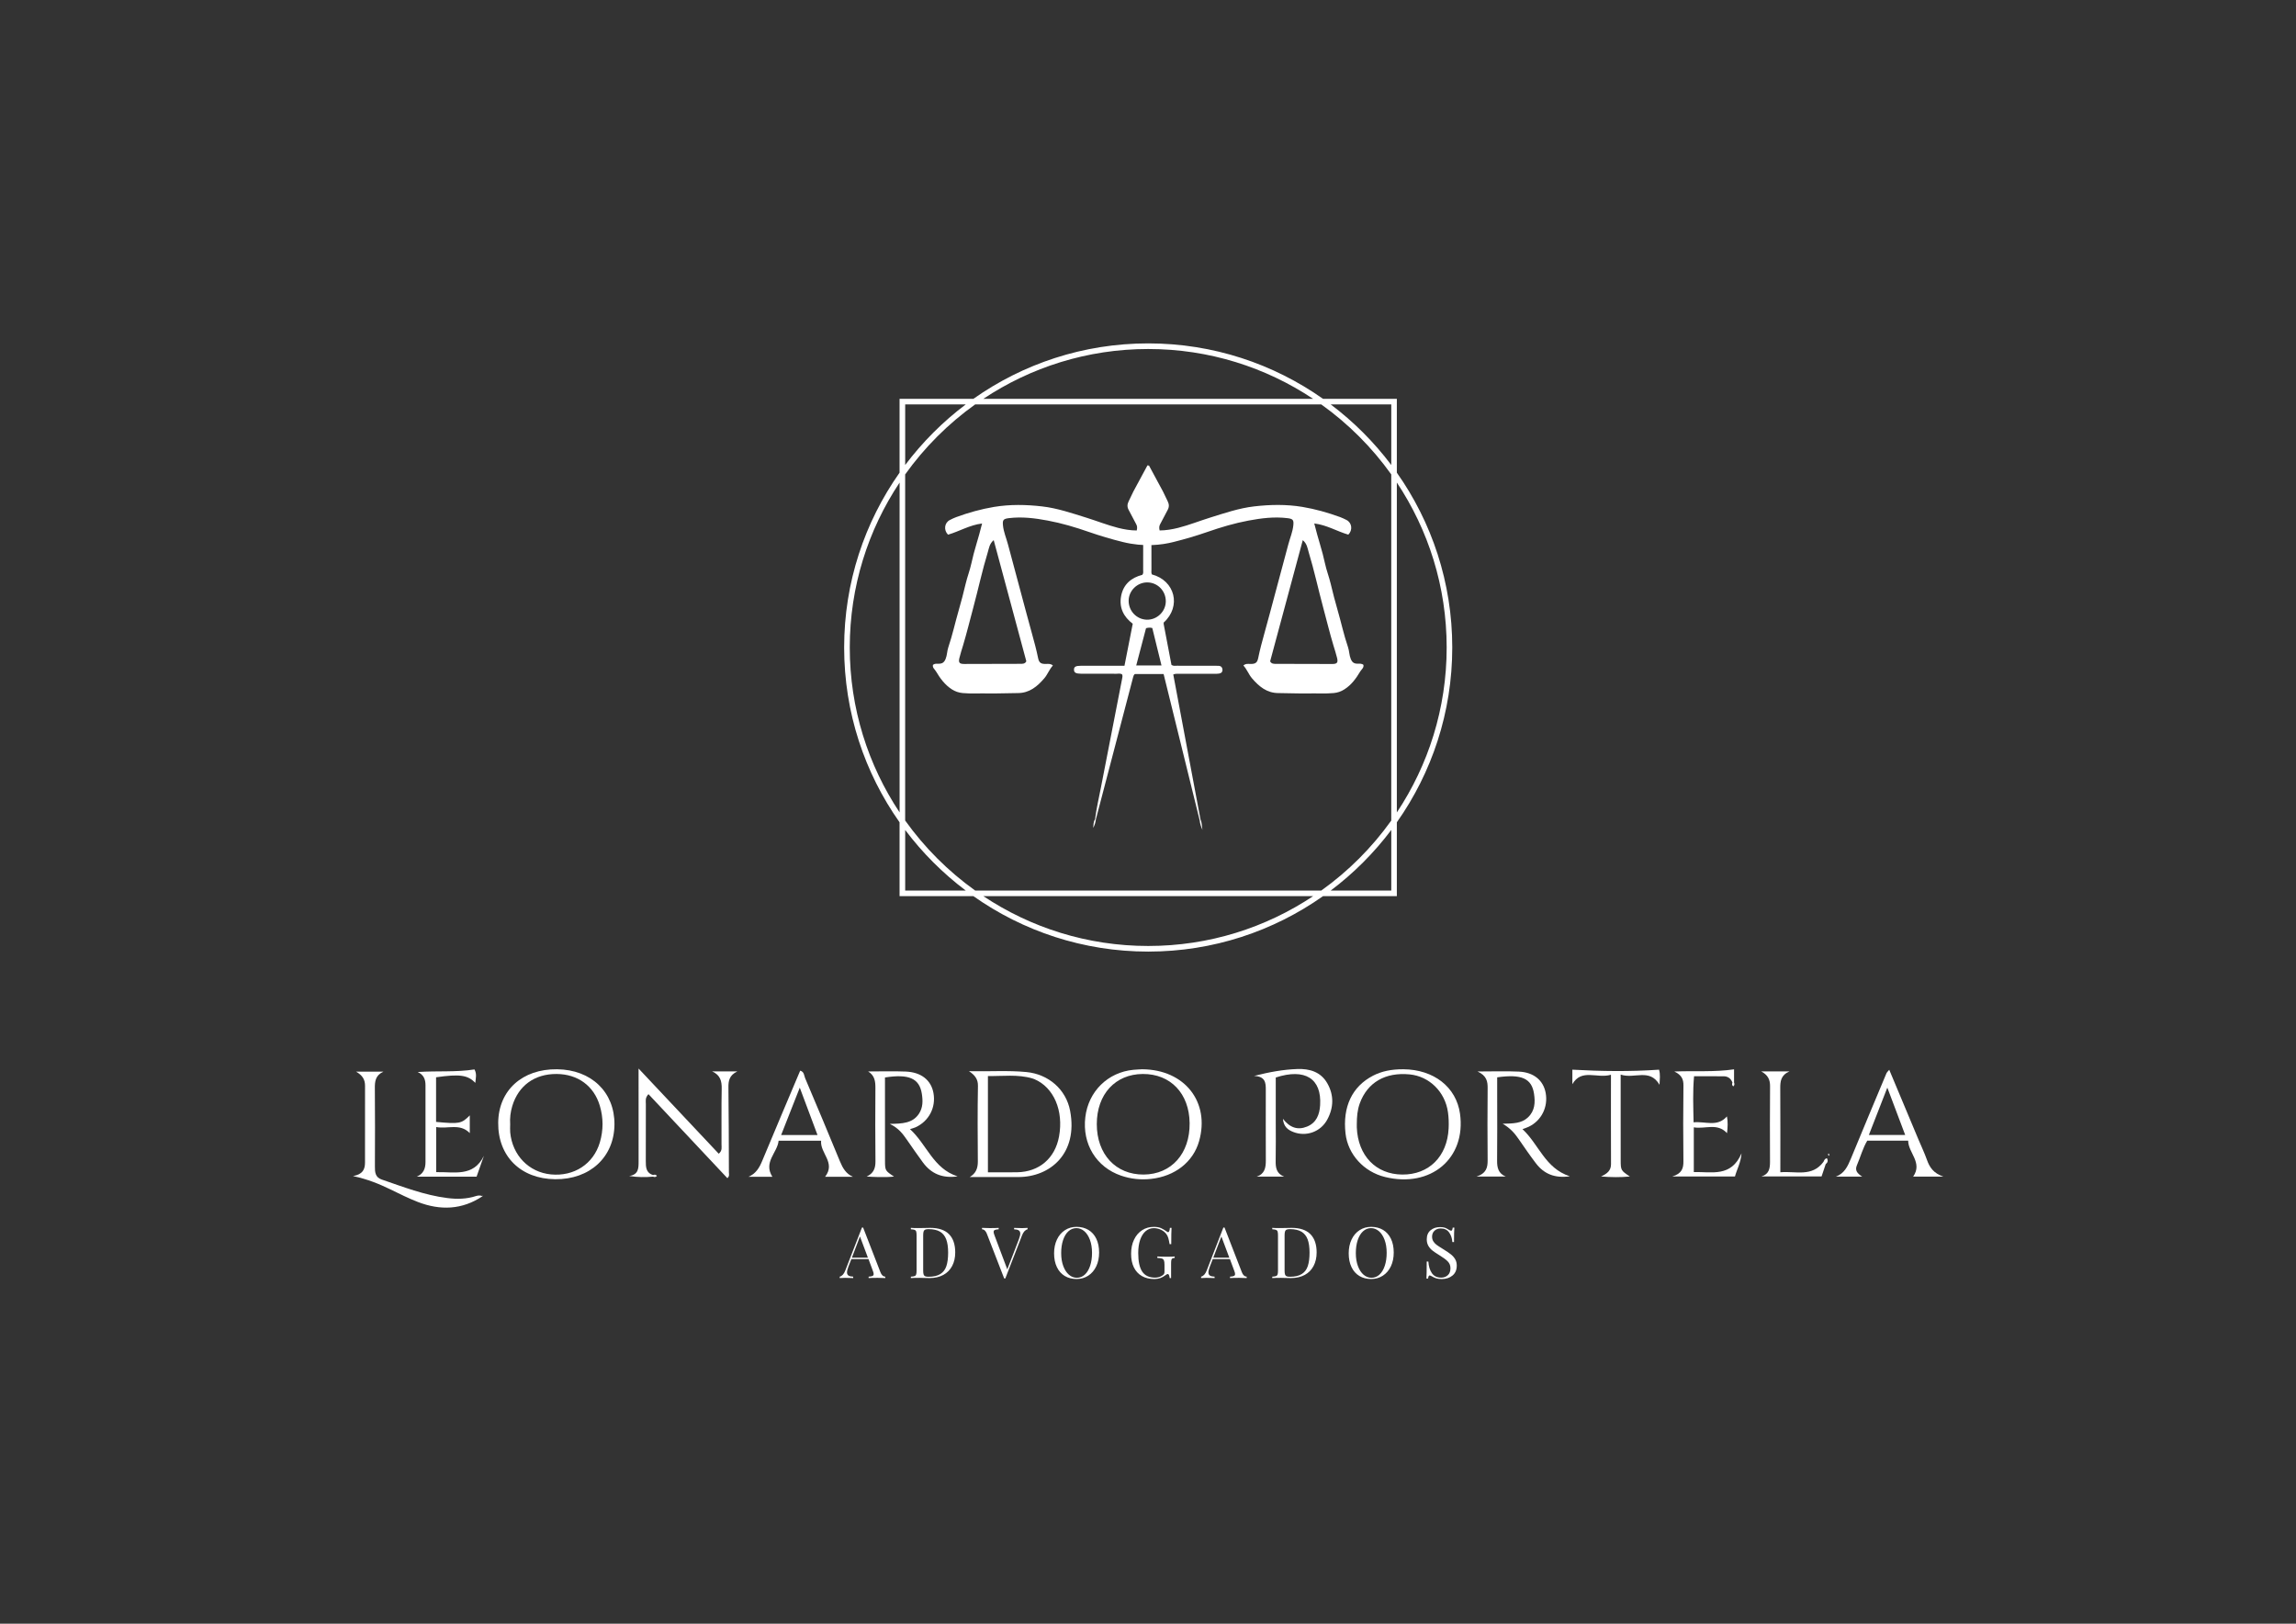 <?xml version="1.0" encoding="utf-8"?>
<!-- Generator: Adobe Illustrator 29.1.0, SVG Export Plug-In . SVG Version: 9.03 Build 55587)  -->
<svg version="1.0" id="Camada_1" xmlns="http://www.w3.org/2000/svg" xmlns:xlink="http://www.w3.org/1999/xlink" x="0px" y="0px"
	 viewBox="0 0 841.89 595.28" enable-background="new 0 0 841.89 595.28" xml:space="preserve">
<rect x="0" y="0" width="841.89" height="595.28" fill="#333333" stroke="none"/>
<g>
	<g>
		<g>
			<path fill="#FFFFFF" d="M446.96,244.11c-0.46-0.04-0.93-0.03-1.4-0.03c-4.65,0-9.31,0.01-13.96-0.01c-0.65,0-1.33,0.18-2.05-0.3
				c-0.94-4.93-1.9-9.93-2.85-14.94c-0.04-0.19,0-0.39,0-0.59c6.57-5.96,4.13-15.41-4.33-17.65c-0.28-0.56-0.16-1.17-0.16-1.75
				c-0.01-3.52-0.01-7.05-0.01-10.57c0-0.47,0.02-0.93-0.02-1.4c-0.08-0.89-0.45-1.53-1.46-1.55c-1-0.02-1.43,0.57-1.52,1.48
				c-0.05,0.46-0.02,0.93-0.02,1.39c0,3.59,0.01,7.18-0.01,10.77c0,0.58,0.17,1.2-0.3,1.78c-4.08,1.05-6.96,3.47-7.78,7.77
				c-0.81,4.26,0.91,7.64,4.26,10.16c-1.03,5.24-2.02,10.29-3.03,15.41c-5.48,0-10.73,0-15.98,0c-1.91,0-2.55,0.38-2.53,1.45
				c0.02,1.07,0.67,1.45,2.58,1.46c4.32,0.01,8.64-0.01,12.97,0.02c0.7,0,1.45-0.22,2.1,0.25c0.24,0.55,0.08,1.09-0.01,1.59
				c-2.57,13.21-5.17,26.41-7.72,39.63c-0.77,3.97-1.7,7.91-2.21,11.92c-0.68,0.96-0.51,2.07-0.67,3.13c0.55-1,0.87-2.06,0.99-3.17
				c4.55-17.36,9.1-34.73,13.65-52.09c0.12-0.46,0.25-0.9,0.65-1.16c3.46,0,6.89,0,10.53,0c4.42,17.91,8.82,35.78,13.23,53.65
				c0.12,1.22,0.48,2.38,1.02,3.49c-0.27-1.26-0.14-2.59-0.72-3.78c-3.33-17.75-6.67-35.5-9.99-53.2c0.93-0.36,1.6-0.24,2.25-0.24
				c4.32-0.01,8.64,0,12.97-0.01c0.53,0,1.07,0,1.59-0.08c0.84-0.13,1.3-0.65,1.23-1.52C448.17,244.64,447.74,244.18,446.96,244.11z
				 M416.63,243.96c1.22-4.63,2.42-9.18,3.59-13.65c0.85-0.23,1.49-0.29,2.3-0.06c1.1,4.48,2.22,9.02,3.37,13.71
				C422.79,243.96,419.83,243.96,416.63,243.96z M420.54,227.19c-3.74-0.08-6.71-3.17-6.69-6.97c0.02-3.7,3.21-6.78,6.94-6.7
				c3.75,0.08,6.72,3.17,6.68,6.96C427.44,224.19,424.26,227.27,420.54,227.19z"/>
			<path fill="#FFFFFF" d="M499.92,243.72c-0.69-0.52-1.45-0.39-2.16-0.4c-1.29-0.01-1.96-0.49-2.48-1.77
				c-0.57-1.4-0.51-2.86-0.98-4.24c-1.53-4.44-2.5-9.04-3.81-13.55c-0.94-3.23-1.78-6.49-2.56-9.77c-0.6-2.51-1.55-4.91-2.09-7.44
				c-0.5-2.31-1.11-4.62-1.79-6.88c-0.74-2.45-1.41-4.89-2.14-7.76c4.61,0.55,8.35,2.9,12.49,4.1c1.66-1.67,1.35-4.36-0.69-5.39
				c-0.77-0.39-1.54-0.77-2.35-1.06c-4.49-1.63-9.05-2.93-13.79-3.72c-5.9-0.98-11.8-0.87-17.68-0.19
				c-5.55,0.64-10.86,2.46-16.16,4.11c-3.9,1.21-7.72,2.74-11.69,3.75c-2.21,0.56-4.49,0.94-6.83,0.96
				c-0.23-0.92-0.19-1.59,0.18-2.28c0.94-1.73,1.81-3.5,2.76-5.23c0.6-1.09,0.56-2.11,0.01-3.2c-0.59-1.16-1.14-2.34-1.69-3.51
				l-5.22-9.68c-0.02-0.01-0.04-0.02-0.06-0.02c-0.06,0.1-0.12,0.21-0.18,0.31c-0.06-0.1-0.12-0.21-0.18-0.31
				c-0.02,0.01-0.04,0.02-0.06,0.02l-5.22,9.68c-0.55,1.18-1.11,2.36-1.69,3.52c-0.55,1.1-0.6,2.11,0.01,3.2
				c0.95,1.73,1.82,3.5,2.76,5.23c0.38,0.69,0.41,1.36,0.18,2.28c-2.35-0.01-4.63-0.4-6.83-0.96c-3.97-1.01-7.79-2.54-11.69-3.75
				c-5.3-1.65-10.61-3.47-16.16-4.11c-5.88-0.68-11.77-0.79-17.68,0.19c-4.73,0.79-9.3,2.08-13.79,3.72
				c-0.81,0.29-1.58,0.67-2.35,1.06c-2.04,1.03-2.35,3.73-0.69,5.39c4.14-1.2,7.89-3.54,12.49-4.1c-0.72,2.87-1.4,5.31-2.14,7.76
				c-0.68,2.26-1.29,4.57-1.79,6.88c-0.55,2.53-1.5,4.93-2.09,7.44c-0.78,3.28-1.62,6.55-2.56,9.77c-1.31,4.51-2.29,9.11-3.81,13.55
				c-0.47,1.38-0.41,2.85-0.98,4.24c-0.53,1.28-1.2,1.76-2.48,1.77c-0.71,0-1.47-0.12-2.16,0.4c-0.27,1.06,0.66,1.65,1.09,2.38
				c1.53,2.57,3.26,4.97,5.86,6.63c1.22,0.77,2.47,1.2,3.89,1.34c3.05,0.29,6.11,0.08,9.17,0.14c3.7,0.07,7.41-0.12,11.12-0.13
				c4.26-0.01,7.12-2.42,9.7-5.43c1.22-1.42,1.8-3.23,3.14-4.67c-0.77-0.72-1.65-0.6-2.47-0.58c-1.84,0.05-2.59-0.37-2.95-2.13
				c-0.63-3.12-1.47-6.19-2.32-9.25c-1.37-4.93-2.67-9.87-4-14.81c-1.58-5.89-3.18-11.79-4.74-17.68c-0.61-2.3-1.58-4.5-1.82-6.9
				c-0.2-2,0.12-2.43,2.16-2.68c4.81-0.59,9.56,0,14.27,0.89c5.14,0.96,10.14,2.45,15.08,4.17c4.09,1.42,8.25,2.66,12.45,3.69
				c7.75,1.91,14.15,1.1,18.54,0c4.21-1.05,8.36-2.27,12.45-3.69c4.94-1.72,9.94-3.21,15.08-4.17c4.71-0.88,9.45-1.48,14.27-0.89
				c2.05,0.25,2.37,0.68,2.16,2.68c-0.25,2.4-1.21,4.6-1.82,6.9c-1.57,5.9-3.16,11.79-4.74,17.68c-1.33,4.94-2.62,9.89-4,14.81
				c-0.85,3.07-1.69,6.13-2.32,9.25c-0.36,1.76-1.1,2.18-2.95,2.13c-0.82-0.02-1.7-0.15-2.47,0.58c1.34,1.44,1.92,3.25,3.14,4.67
				c2.58,3.01,5.44,5.42,9.7,5.43c3.71,0.01,7.41,0.21,11.12,0.13c3.06-0.06,6.11,0.15,9.17-0.14c1.42-0.13,2.67-0.56,3.89-1.34
				c2.61-1.66,4.33-4.06,5.86-6.63C499.27,245.37,500.19,244.78,499.92,243.72z M376.33,242.44c-0.51,1-1.42,0.93-2.27,0.93
				c-6.84,0.03-13.68,0.05-20.52,0.05c-1.74,0-2.16-0.51-1.75-2.2c0.37-1.54,0.88-3.05,1.33-4.57c1.37-4.56,2.49-9.19,3.73-13.78
				c1.84-6.84,3.32-13.78,5.39-20.56c0.41-1.36,0.57-2.98,2.13-4.29C368.42,213.09,372.38,227.78,376.33,242.44z M488.52,243.43
				c-6.84,0-13.68-0.02-20.52-0.05c-0.85,0-1.76,0.07-2.27-0.93c3.95-14.67,7.91-29.35,11.97-44.42c1.56,1.31,1.72,2.93,2.13,4.29
				c2.06,6.78,3.54,13.72,5.39,20.56c1.24,4.59,2.36,9.22,3.73,13.78c0.46,1.52,0.96,3.03,1.33,4.57
				C490.69,242.92,490.27,243.43,488.52,243.43z"/>
		</g>
		<path fill="#FFFFFF" d="M512.19,173.29v-27.08h-27.08c-18.14-12.79-40.25-20.32-64.09-20.32s-45.95,7.52-64.09,20.32h-27.08v27.08
			c-12.79,18.14-20.32,40.25-20.32,64.09s7.52,45.95,20.32,64.09v27.08h27.08c18.14,12.79,40.25,20.32,64.09,20.32
			s45.95-7.52,64.09-20.32h27.08v-27.08c12.79-18.14,20.32-40.25,20.32-64.09S524.99,191.43,512.19,173.29z M329.86,297.84
			c-11.54-17.33-18.27-38.13-18.27-60.46c0-22.34,6.73-43.13,18.27-60.46V297.84z M421.03,127.95c22.34,0,43.13,6.73,60.46,18.27
			H360.56C377.9,134.68,398.69,127.95,421.03,127.95z M331.91,148.26h22.22c-8.41,6.33-15.89,13.81-22.22,22.22V148.26z
			 M331.91,326.5v-22.22c6.33,8.41,13.81,15.89,22.22,22.22H331.91z M421.03,346.81c-22.34,0-43.13-6.73-60.46-18.27h120.93
			C464.16,340.08,443.37,346.81,421.03,346.81z M510.15,326.5h-22.22c8.41-6.33,15.89-13.81,22.22-22.22V326.5z M510.15,300.82
			c-7.08,9.91-15.76,18.6-25.67,25.67H357.58c-9.91-7.08-18.6-15.76-25.68-25.68V173.94c7.08-9.91,15.76-18.6,25.68-25.68h126.89
			c9.91,7.08,18.6,15.76,25.67,25.67V300.82z M510.15,170.48c-6.33-8.41-13.81-15.89-22.22-22.22h22.22V170.48z M512.19,176.91
			c11.54,17.34,18.27,38.13,18.27,60.47c0,22.34-6.73,43.13-18.27,60.47V176.91z"/>
	</g>
	<g>
		<g>
			<path fill="#FFFFFF" d="M264.63,399.14c-0.14,6.81-0.03,13.63-0.07,20.45c-0.01,1.03,0.36,2.21-1.01,3.39
				c-9.69-10.3-19.33-20.54-29.4-31.24c0,11.91-0.01,22.95,0.01,33.99c0,2.49,0.04,4.94-3.48,5.4c3.11,0.5,5.94,0.49,8.78,0.25
				c0.53,0.22,1.01,0.19,1.42-0.29c-0.38-0.49-0.85-0.54-1.38-0.3c-2.67-0.78-2.7-2.95-2.7-5.14c0-6.96-0.02-13.92,0.02-20.88
				c0.01-1.07-0.36-2.25,0.96-3.64c9.67,10.29,19.3,20.55,28.93,30.8c0.86-0.75,0.57-1.49,0.56-2.15
				c-0.04-10.37-0.04-20.73-0.17-31.1c-0.03-2.41,0.29-4.47,3.25-5.88c-3.45,0-6.12,0-9.21,0
				C264.12,394.13,264.69,396.36,264.63,399.14z"/>
			<path fill="#FFFFFF" d="M514.59,392.01c-4.41-0.03-8,0.73-11.13,2.35c-7.65,3.96-11.19,11.38-10.09,21.17
				c0.86,7.66,6.67,14.07,14.5,15.98c16.79,4.11,29.77-6.86,27.48-23.22C533.98,398.55,525.74,392.09,514.59,392.01z M531.18,413.69
				c-0.51,10.33-7.25,17-17,16.92c-9.66-0.07-16.27-6.92-16.67-17.28c-0.02-0.43,0-0.85,0-1.28c0.01-2.56,0.2-5.1,1.09-7.54
				c2.79-7.66,9.35-11.49,18.28-10.62c7.2,0.7,12.99,6.35,14.05,13.85C531.21,409.69,531.28,411.71,531.18,413.69z"/>
			<path fill="#FFFFFF" d="M204.27,392.01c-12.76-0.15-21.45,7.72-21.59,19.55c-0.14,12.32,8.22,20.64,20.9,20.76
				c12.72,0.13,21.64-8.11,21.73-20.07C225.4,400.4,216.83,392.15,204.27,392.01z M219.96,418.79c-2.33,7.94-9.47,12.58-17.93,11.77
				c-8.1-0.78-14.15-6.99-14.95-15.41c-0.09-0.98-0.01-1.98-0.01-2.97c-0.15-2.28,0.11-4.51,0.78-6.71
				c2.27-7.47,8.17-11.77,16.22-11.73c7.78,0.04,13.7,4.34,15.87,11.64C221.26,409.83,221.27,414.34,219.96,418.79z"/>
			<path fill="#FFFFFF" d="M418.81,392.01c-0.67,0.04-1.95,0.08-3.23,0.2c-9.37,0.9-16.5,7.93-17.62,17.37
				c-1.17,9.83,4.01,18.31,13.11,21.43c3.55,1.22,7.21,1.6,10.93,1.2c8.81-0.94,15.5-6.2,17.67-13.81
				C443.74,404.15,434.5,392.11,418.81,392.01z M419.36,430.61c-10.23,0.07-17.2-7.43-17.19-18.52
				c0.01-10.92,6.78-18.29,16.86-18.35c10.18-0.06,17.05,7.14,17.18,18.01C436.34,422.91,429.53,430.54,419.36,430.61z"/>
			<path fill="#FFFFFF" d="M376.38,393.03c-6.79-0.66-13.6-0.15-21.07-0.32c2.25,1.51,3.33,3,3.28,5.43
				c-0.17,9.22-0.11,18.45-0.04,27.68c0.02,2.51-0.72,4.37-2.97,5.7c5.96,0,11.92,0.01,17.88,0c11.56-0.01,21.89-8.59,18.93-24.27
				C390.9,399.35,384.42,393.81,376.38,393.03z M388.33,416.63c-1.46,8.02-7.27,13.01-15.37,13.14c-3.51,0.06-7.02,0.01-10.71,0.01
				c0-11.8,0-23.22,0-35.29c5.47,0.09,10.88-0.7,16.27,0.87c0.27,0.08,0.54,0.18,0.8,0.29C386.4,398.68,390.05,407.17,388.33,416.63
				z"/>
			<path fill="#FFFFFF" d="M558.26,413.97c1.03-0.4,1.71-0.6,2.34-0.91c4.64-2.25,7.11-7.25,6.16-12.39
				c-0.85-4.58-4.36-7.55-9.79-7.8c-4.72-0.22-9.45-0.05-15.19-0.05c3.37,1.57,3.72,3.66,3.7,6.1c-0.08,8.8-0.08,17.61,0,26.42
				c0.02,2.6-0.39,4.8-4.08,6.01c4.3,0,7.52,0,10.73,0c-2.74-1.14-3.21-3.27-3.18-5.89c0.09-7.81,0.03-15.62,0.03-23.43
				c0-2.38,0-4.76,0-7.06c8.95-1.28,12.66,0.4,13.51,6.02c0.48,3.16,0.35,6.26-2.24,8.68c-2.39,2.24-5.49,2.22-9.25,2.31
				c2.9,1.72,4.41,3.55,5.79,5.54c2.1,3.03,4.18,6.08,6.42,9.01c2.99,3.91,6.98,5.5,12.41,4.72
				C566.52,428.31,564.25,419.48,558.26,413.97z"/>
			<path fill="#FFFFFF" d="M333.68,413.96c0.95-0.31,1.51-0.44,2.02-0.67c4.91-2.24,7.54-7.27,6.58-12.56
				c-0.85-4.71-4.46-7.65-10.17-7.88c-4.59-0.19-9.2-0.04-13.79-0.04c2.46,1.51,2.68,3.69,2.67,6.09
				c-0.05,8.95-0.09,17.9,0.02,26.84c0.03,2.58-0.71,4.46-3.23,5.59c2.59,0.2,5,0.21,7.41,0.19c0.83-0.01,1.65-0.1,2.63-0.16
				c-3.24-2.16-3.3-2.19-3.31-5.83c-0.03-6.68-0.01-13.35-0.01-20.03c0-3.52,0-7.04,0-10.48c8.77-1.38,12.63,0.35,13.51,5.94
				c0.4,2.53,0.46,5.12-1.09,7.41c-2.32,3.42-6,3.6-10.67,3.66c3.38,1.64,4.82,3.74,6.28,5.82c1.96,2.78,3.86,5.61,5.89,8.34
				c3.04,4.09,7.09,5.89,12.71,5.09C342.17,428.41,339.89,419.63,333.68,413.96z"/>
			<path fill="#FFFFFF" d="M712.63,431.37c-3.66-1.21-5.11-3.44-6.08-6.19c-0.9-2.53-2.07-4.97-3.11-7.45
				c-3.53-8.42-7.06-16.85-10.7-25.54c-0.53,0.66-0.88,0.94-1.03,1.31c-4.38,10.45-8.76,20.9-13.08,31.38
				c-1.14,2.76-2.37,5.35-5.45,6.48c3.1,0,6.2,0,9.64,0c-1.76-1.15-2.78-2.22-1.92-4.2c1.28-2.96,2.1-6.13,3.78-8.98
				c4.91,0,9.69,0,15,0c0.03,4.5,5.4,8.04,1.83,13.19C704.69,431.37,708.22,431.37,712.63,431.37z M685.27,416.1
				c2.23-5.73,4.35-11.17,6.77-17.36c2.29,6.08,4.32,11.44,6.55,17.36C693.87,416.1,689.8,416.1,685.27,416.1z"/>
			<path fill="#FFFFFF" d="M475.71,391.92c-5.1,0.18-10.13,1.07-15.89,2.54c4.16,0.15,4.32,2.51,4.32,5.02
				c-0.01,8.66-0.03,17.32,0.01,25.98c0.01,2.64-0.41,4.94-3.36,5.91c3.36,0,6.73,0,10.09,0c-2.84-1.08-3.18-3.29-3.12-5.87
				c0.1-4.68,0.03-9.37,0.03-14.05c0-5.52,0-11.03,0-16.42c10.78-3.5,16.87,0.41,16.27,10.14c-0.21,3.44-1.34,6.45-4.81,7.86
				c-3.4,1.39-6.31,0.4-8.83-2.86c0.26,2.94,1.86,4.07,3.76,4.82c4.72,1.87,10.04-0.01,12.47-4.48c2.41-4.42,2.54-9.01,0.02-13.4
				C484.27,392.94,480.17,391.76,475.71,391.92z"/>
			<path fill="#FFFFFF" d="M308,425.8c-4.2-10.2-8.46-20.38-12.78-30.53c-0.4-0.94-0.31-2.34-1.81-2.75
				c-4.66,11.05-9.35,22.07-13.95,33.13c-1.04,2.51-2.33,4.66-5,5.77c2.97,0,5.94,0,8.75,0c-3.41-5.36,1.87-8.84,2.29-13.21
				c5.32,0,10.09,0,15.58,0c-0.44,4.59,5.47,8.01,1.47,13.21c3.38,0,6.78,0,10.17,0C310.21,430.32,309,428.23,308,425.8z
				 M286.43,416.11c2.34-5.96,4.45-11.31,6.83-17.36c2.3,6.16,4.35,11.63,6.5,17.36C295.27,416.11,291.2,416.11,286.43,416.11z"/>
			<path fill="#FFFFFF" d="M174.53,438.49c-3.45,1.13-6.99,1.18-10.53,0.73c-8.36-1.05-16.17-4.09-24.07-6.8
				c-2.38-0.82-2.47-2.75-2.46-4.84c0.04-9.51,0.07-19.03-0.02-28.54c-0.03-2.54,0.17-4.8,3.15-6.16c-3.46,0-6.36,0-10.05,0
				c2.48,1.39,3.3,3.04,3.3,5.17c-0.03,9.37-0.02,18.74-0.01,28.12c0,2.49-0.8,4.39-4.4,4.99c5.44,1.17,9.62,2.91,13.71,4.89
				c3.31,1.6,6.61,3.27,10.04,4.6c8.24,3.18,16.24,2.92,23.76-2.11C176.14,438.21,175.32,438.23,174.53,438.49z"/>
			<path fill="#FFFFFF" d="M159.94,429.73c0-5.77,0-10.97,0-16.54c4.3,0.8,8.7-1.5,12.32,2.23c0-1.19,0-2.19,0-3.18
				c0-1.02,0-2.05,0-3.32c-3.07,3.06-3.75,3.18-12.36,2.39c0-5.45,0-10.92,0-16.36c8.68-1.25,11.63-0.82,14.39,2.04
				c0.12-1.6,0.64-3.23-0.31-4.92c-6.83,1.08-13.65,0.46-20.82,0.95c2.23,1,2.86,2.73,2.86,4.84c-0.03,9.38-0.02,18.76,0,28.14
				c0.01,2.46-0.78,4.38-3.22,5.39c7.23,0,14.47,0,21.95,0c0.9-2.57,1.8-5.11,2.69-7.65C173.57,431.66,166.5,429.54,159.94,429.73z"
				/>
			<path fill="#FFFFFF" d="M621.08,429.69c0-5.47,0-10.66,0-16.39c4.22,0.72,8.58-1.76,12.18,2.13c0.26-2.17,0.37-4.27-0.04-6.14
				c-3.5,4.05-7.9,1.72-12.22,2.18c-0.11-5.92-0.34-11.23,0.17-16.9c3.81,0,7.33-0.02,10.86,0.01c1.58,0.02,2.67,0.83,3.22,2.32
				c-0.23,0.53-0.19,1.01,0.3,1.39c0.47-0.39,0.51-0.87,0.29-1.4c0-1.52,0-3.04,0-4.86c-7.21,1.07-14.17,0.49-21.9,0.8
				c2.75,1.31,3.37,2.92,3.34,5.17c-0.12,9.24-0.11,18.48-0.01,27.72c0.03,2.53-0.5,4.52-4.09,5.6c8.32,0,15.53,0,22.99,0
				c0.72-2.66,2.13-4.98,2.41-8.5C634.79,431.67,627.69,429.55,621.08,429.69z"/>
			<path fill="#FFFFFF" d="M576.55,392.16c0,1.99,0,3.78,0,5.32c3.35-5.86,9.06-1.95,14.15-3.46c0,11.51-0.03,22.14,0.02,32.77
				c0.01,2.35-1.38,3.48-3.66,4.53c3.76,0.29,7.06,0.34,10.57,0c-3.25-2.16-3.35-2.26-3.36-5.93c-0.03-6.96-0.01-13.91-0.01-20.87
				c0-3.22,0-6.44,0-10.56c5.06,1.71,10.59-2.46,14.25,3.73c0.07-1.98,0.36-3.78-0.18-5.53C597.65,392.9,587.2,392.76,576.55,392.16
				z"/>
			<path fill="#FFFFFF" d="M668.63,425.95c-4.24,5.7-10.17,3.31-15.82,3.82c0-10.63,0.04-20.71-0.03-30.78
				c-0.02-2.53,0.2-4.81,3.35-6.19c-3.7,0-6.74,0-10.32,0c2.49,1.34,3.25,3.08,3.23,5.42c-0.08,9.23-0.05,18.47-0.02,27.7
				c0.01,2.42-0.33,4.56-3.15,5.38c7.31,0,14.62,0,22.06,0c0.54-1.61,1.03-3.07,1.52-4.53c0.75-0.57,0.91-1.27,0.47-2.13
				C669.1,424.72,668.9,425.37,668.63,425.95z"/>
			<path fill="#FFFFFF" d="M670.3,423.1c0.02,0.21,0.11,0.42,0.18,0.63c0.1-0.07,0.21-0.13,0.31-0.2c-0.07-0.21-0.14-0.43-0.21-0.64
				C670.48,422.96,670.29,423.04,670.3,423.1z"/>
			<path fill="#FFFFFF" d="M177.02,438.41c0-0.05-0.01-0.1-0.01-0.15C176.8,438.38,176.84,438.42,177.02,438.41z"/>
			<path fill="#FFFFFF" d="M177.03,438.47c-0.03,0.02-0.06,0.03-0.09,0.05c0.03,0.01,0.07,0.02,0.1,0.03l0.08-0.14
				c-0.06,0.01-0.05-0.01-0.09,0C177.02,438.43,177.02,438.45,177.03,438.47z"/>
		</g>
		<g>
			<g>
				<path fill="#FFFFFF" d="M324.61,468.04v0.52c-0.69-0.05-1.62-0.08-2.78-0.08c-1.49,0-2.6,0.03-3.33,0.08v-0.52
					c0.66-0.03,1.13-0.12,1.42-0.25c0.29-0.13,0.43-0.37,0.43-0.71c0-0.3-0.1-0.7-0.31-1.22l-1.58-4.26h-6.29l-1.07,2.75
					c-0.35,0.94-0.52,1.65-0.52,2.13c0,0.54,0.19,0.93,0.56,1.17c0.37,0.24,0.94,0.37,1.7,0.39v0.52c-0.99-0.05-1.99-0.08-2.99-0.08
					c-0.78,0-1.43,0.03-1.95,0.08v-0.52c0.87-0.21,1.55-0.96,2.05-2.26l6.11-15.75h0.42l6.34,16.35
					C323.23,467.45,323.83,468.01,324.61,468.04z M318.24,461.08l-2.91-7.77l-2.96,7.77H318.24z"/>
				<path fill="#FFFFFF" d="M347.97,452.46c1.52,1.53,2.29,3.77,2.29,6.69c0,1.89-0.37,3.54-1.12,4.96
					c-0.75,1.42-1.82,2.52-3.23,3.29c-1.41,0.77-3.1,1.16-5.06,1.16l-1.51-0.03c-0.97-0.04-1.68-0.05-2.13-0.05
					c-1.42,0-2.5,0.03-3.22,0.08v-0.52c0.62-0.03,1.08-0.1,1.37-0.21c0.29-0.1,0.48-0.3,0.58-0.6c0.1-0.29,0.15-0.77,0.15-1.43
					v-12.89c0-0.66-0.05-1.13-0.15-1.43c-0.1-0.3-0.3-0.49-0.58-0.6c-0.29-0.1-0.74-0.17-1.37-0.21v-0.52
					c0.61,0.05,1.45,0.08,2.52,0.08l2.21-0.03c1.18-0.04,1.97-0.05,2.37-0.05C344.15,450.16,346.45,450.93,347.97,452.46z
					 M339.23,450.81c-0.27,0.12-0.46,0.34-0.56,0.65c-0.1,0.31-0.16,0.78-0.16,1.4v12.99c0,0.62,0.05,1.09,0.16,1.4
					c0.1,0.31,0.29,0.53,0.56,0.65c0.27,0.12,0.68,0.18,1.23,0.18c1.84,0,3.28-0.33,4.34-1c1.06-0.67,1.8-1.64,2.22-2.92
					c0.42-1.28,0.64-2.92,0.64-4.91s-0.23-3.62-0.7-4.87c-0.47-1.26-1.23-2.19-2.27-2.82c-1.05-0.62-2.46-0.94-4.25-0.94
					C339.9,450.63,339.5,450.69,339.23,450.81z"/>
				<path fill="#FFFFFF" d="M376.79,450.16v0.52c-0.87,0.21-1.55,0.96-2.05,2.26l-6.11,15.75h-0.21h-0.21l-6.34-16.35
					c-0.41-1.07-1.01-1.63-1.79-1.66v-0.52c0.69,0.05,1.62,0.08,2.78,0.08c1.49,0,2.6-0.03,3.33-0.08v0.52
					c-0.66,0.04-1.13,0.12-1.42,0.25c-0.29,0.13-0.43,0.37-0.43,0.72c0,0.29,0.11,0.7,0.31,1.22l4.7,12.5l4.24-10.99
					c0.35-0.94,0.52-1.65,0.52-2.13c0-0.54-0.19-0.93-0.56-1.17c-0.37-0.24-0.94-0.37-1.7-0.39v-0.52c0.99,0.05,1.98,0.08,2.99,0.08
					C375.63,450.24,376.28,450.21,376.79,450.16z"/>
				<path fill="#FFFFFF" d="M399.11,450.91c1.24,0.75,2.2,1.82,2.88,3.23c0.68,1.41,1.03,3.1,1.03,5.05c0,1.91-0.35,3.6-1.05,5.07
					c-0.7,1.47-1.68,2.61-2.94,3.43c-1.26,0.81-2.68,1.22-4.28,1.22c-1.64,0-3.09-0.37-4.33-1.12c-1.24-0.75-2.2-1.82-2.88-3.24
					c-0.68-1.41-1.03-3.1-1.03-5.05c0-1.91,0.35-3.59,1.05-5.07c0.7-1.47,1.68-2.62,2.94-3.43c1.26-0.82,2.68-1.22,4.28-1.22
					C396.42,449.8,397.87,450.17,399.11,450.91z M391.75,451.42c-0.84,0.77-1.49,1.85-1.95,3.23c-0.46,1.39-0.69,2.97-0.69,4.76
					c0,1.8,0.26,3.39,0.77,4.75c0.51,1.37,1.2,2.43,2.07,3.17c0.87,0.75,1.84,1.12,2.91,1.12c1.11,0,2.08-0.39,2.92-1.16
					c0.84-0.77,1.49-1.85,1.95-3.24c0.46-1.38,0.69-2.97,0.69-4.75c0-1.8-0.26-3.39-0.77-4.76c-0.51-1.37-1.2-2.43-2.07-3.17
					c-0.87-0.75-1.84-1.12-2.91-1.12C393.57,450.26,392.59,450.65,391.75,451.42z"/>
				<path fill="#FFFFFF" d="M425.65,450.22c0.66,0.29,1.38,0.71,2.16,1.26c0.22,0.17,0.4,0.26,0.52,0.26c0.33,0,0.55-0.53,0.65-1.59
					h0.6c-0.07,1.13-0.11,3.12-0.11,5.98h-0.6c-0.16-0.92-0.32-1.68-0.49-2.27c-0.17-0.6-0.44-1.12-0.81-1.57
					c-0.5-0.62-1.16-1.12-1.96-1.48c-0.81-0.36-1.65-0.55-2.53-0.55c-1.14,0-2.15,0.37-3.02,1.12c-0.87,0.75-1.53,1.81-2,3.18
					c-0.47,1.38-0.7,2.98-0.7,4.82c0,3.12,0.5,5.4,1.49,6.85c1,1.45,2.56,2.17,4.69,2.17c1.04,0,1.94-0.27,2.7-0.81
					c0.31-0.21,0.51-0.41,0.61-0.61c0.1-0.2,0.14-0.47,0.14-0.82v-2.5c0-0.73-0.07-1.26-0.21-1.59c-0.14-0.33-0.38-0.55-0.73-0.67
					c-0.35-0.12-0.91-0.2-1.69-0.23v-0.52c0.9,0.05,2.12,0.08,3.67,0.08c1.18,0,2.08-0.03,2.7-0.08v0.52
					c-0.4,0.04-0.69,0.1-0.87,0.21c-0.18,0.1-0.3,0.3-0.36,0.6c-0.06,0.3-0.09,0.77-0.09,1.43v5.15h-0.52
					c-0.02-0.35-0.09-0.68-0.21-1c-0.12-0.32-0.29-0.48-0.49-0.48c-0.1,0-0.21,0.03-0.31,0.08c-0.1,0.05-0.29,0.17-0.55,0.36
					c-0.61,0.47-1.23,0.82-1.89,1.05c-0.65,0.23-1.37,0.35-2.17,0.35c-1.79,0-3.31-0.37-4.59-1.11c-1.27-0.74-2.25-1.8-2.92-3.18
					c-0.68-1.39-1.01-3.04-1.01-4.96c0-1.98,0.36-3.71,1.08-5.21c0.72-1.5,1.71-2.65,2.97-3.46c1.27-0.81,2.7-1.21,4.31-1.21
					C424.16,449.8,424.99,449.94,425.65,450.22z"/>
				<path fill="#FFFFFF" d="M457.13,468.04v0.52c-0.69-0.05-1.62-0.08-2.78-0.08c-1.49,0-2.6,0.03-3.33,0.08v-0.52
					c0.66-0.03,1.13-0.12,1.42-0.25c0.29-0.13,0.43-0.37,0.43-0.71c0-0.3-0.1-0.7-0.31-1.22l-1.58-4.26h-6.29l-1.07,2.75
					c-0.35,0.94-0.52,1.65-0.52,2.13c0,0.54,0.19,0.93,0.56,1.17c0.37,0.24,0.94,0.37,1.7,0.39v0.52c-0.99-0.05-1.99-0.08-2.99-0.08
					c-0.78,0-1.43,0.03-1.95,0.08v-0.52c0.87-0.21,1.55-0.96,2.05-2.26l6.11-15.75h0.42l6.34,16.35
					C455.75,467.45,456.35,468.01,457.13,468.04z M450.76,461.08l-2.91-7.77l-2.96,7.77H450.76z"/>
				<path fill="#FFFFFF" d="M480.49,452.46c1.52,1.53,2.29,3.77,2.29,6.69c0,1.89-0.37,3.54-1.12,4.96
					c-0.75,1.42-1.82,2.52-3.23,3.29c-1.41,0.77-3.1,1.16-5.06,1.16l-1.51-0.03c-0.97-0.04-1.68-0.05-2.13-0.05
					c-1.42,0-2.5,0.03-3.22,0.08v-0.52c0.62-0.03,1.08-0.1,1.37-0.21c0.29-0.1,0.48-0.3,0.58-0.6c0.1-0.29,0.15-0.77,0.15-1.43
					v-12.89c0-0.66-0.05-1.13-0.15-1.43c-0.1-0.3-0.3-0.49-0.58-0.6c-0.29-0.1-0.74-0.17-1.37-0.21v-0.52
					c0.61,0.05,1.45,0.08,2.52,0.08l2.21-0.03c1.18-0.04,1.97-0.05,2.37-0.05C476.67,450.16,478.96,450.93,480.49,452.46z
					 M471.75,450.81c-0.27,0.12-0.46,0.34-0.56,0.65c-0.1,0.31-0.16,0.78-0.16,1.4v12.99c0,0.62,0.05,1.09,0.16,1.4
					c0.1,0.31,0.29,0.53,0.56,0.65c0.27,0.12,0.68,0.18,1.23,0.18c1.84,0,3.28-0.33,4.34-1c1.06-0.67,1.8-1.64,2.22-2.92
					c0.42-1.28,0.64-2.92,0.64-4.91s-0.23-3.62-0.7-4.87c-0.47-1.26-1.23-2.19-2.27-2.82c-1.05-0.62-2.46-0.94-4.25-0.94
					C472.42,450.63,472.01,450.69,471.75,450.81z"/>
				<path fill="#FFFFFF" d="M507.14,450.91c1.24,0.75,2.2,1.82,2.88,3.23c0.68,1.41,1.03,3.1,1.03,5.05c0,1.91-0.35,3.6-1.05,5.07
					c-0.7,1.47-1.68,2.61-2.94,3.43c-1.26,0.81-2.68,1.22-4.28,1.22c-1.64,0-3.09-0.37-4.33-1.12c-1.24-0.75-2.2-1.82-2.88-3.24
					c-0.68-1.41-1.03-3.1-1.03-5.05c0-1.91,0.35-3.59,1.05-5.07c0.7-1.47,1.68-2.62,2.94-3.43c1.26-0.82,2.68-1.22,4.28-1.22
					C504.46,449.8,505.9,450.17,507.14,450.91z M499.79,451.42c-0.84,0.77-1.49,1.85-1.95,3.23c-0.46,1.39-0.69,2.97-0.69,4.76
					c0,1.8,0.26,3.39,0.77,4.75c0.51,1.37,1.2,2.43,2.07,3.17c0.87,0.75,1.84,1.12,2.91,1.12c1.11,0,2.08-0.39,2.92-1.16
					c0.84-0.77,1.49-1.85,1.95-3.24c0.46-1.38,0.69-2.97,0.69-4.75c0-1.8-0.26-3.39-0.77-4.76c-0.51-1.37-1.2-2.43-2.07-3.17
					s-1.84-1.12-2.91-1.12C501.6,450.26,500.63,450.65,499.79,451.42z"/>
				<path fill="#FFFFFF" d="M529.86,450.12c0.44,0.17,0.9,0.4,1.37,0.72c0.38,0.24,0.67,0.36,0.88,0.36c0.15,0,0.28-0.09,0.36-0.27
					c0.09-0.18,0.15-0.47,0.21-0.87h0.6c-0.09,1.01-0.13,2.77-0.13,5.3h-0.6c-0.1-1.4-0.51-2.59-1.21-3.55
					c-0.7-0.96-1.72-1.44-3.06-1.44c-0.93,0-1.7,0.28-2.29,0.84c-0.59,0.56-0.88,1.29-0.88,2.17c0,0.66,0.15,1.23,0.46,1.72
					s0.69,0.9,1.16,1.25c0.47,0.35,1.13,0.79,2,1.32l0.75,0.47c1.09,0.67,1.95,1.27,2.59,1.78c0.63,0.51,1.14,1.1,1.52,1.75
					c0.38,0.66,0.57,1.43,0.57,2.31c0,1.58-0.52,2.79-1.56,3.65c-1.04,0.86-2.36,1.29-3.95,1.29c-0.83,0-1.51-0.09-2.04-0.26
					c-0.53-0.17-1.03-0.41-1.52-0.7c-0.38-0.24-0.68-0.36-0.88-0.36c-0.16,0-0.28,0.09-0.36,0.27s-0.16,0.47-0.21,0.87h-0.6
					c0.07-0.95,0.1-3.03,0.1-6.24h0.6c0.12,1.75,0.55,3.17,1.3,4.26c0.75,1.09,1.89,1.64,3.43,1.64c0.94,0,1.73-0.29,2.39-0.87
					c0.66-0.58,0.99-1.44,0.99-2.59c0-0.97-0.32-1.79-0.98-2.47c-0.65-0.68-1.68-1.44-3.08-2.29c-1.02-0.62-1.85-1.18-2.48-1.66
					c-0.63-0.49-1.15-1.07-1.55-1.75s-0.6-1.49-0.6-2.4c0-1.46,0.47-2.57,1.4-3.34c0.93-0.77,2.1-1.16,3.48-1.16
					C528.81,449.87,529.41,449.96,529.86,450.12z"/>
			</g>
		</g>
	</g>
</g>
</svg>
